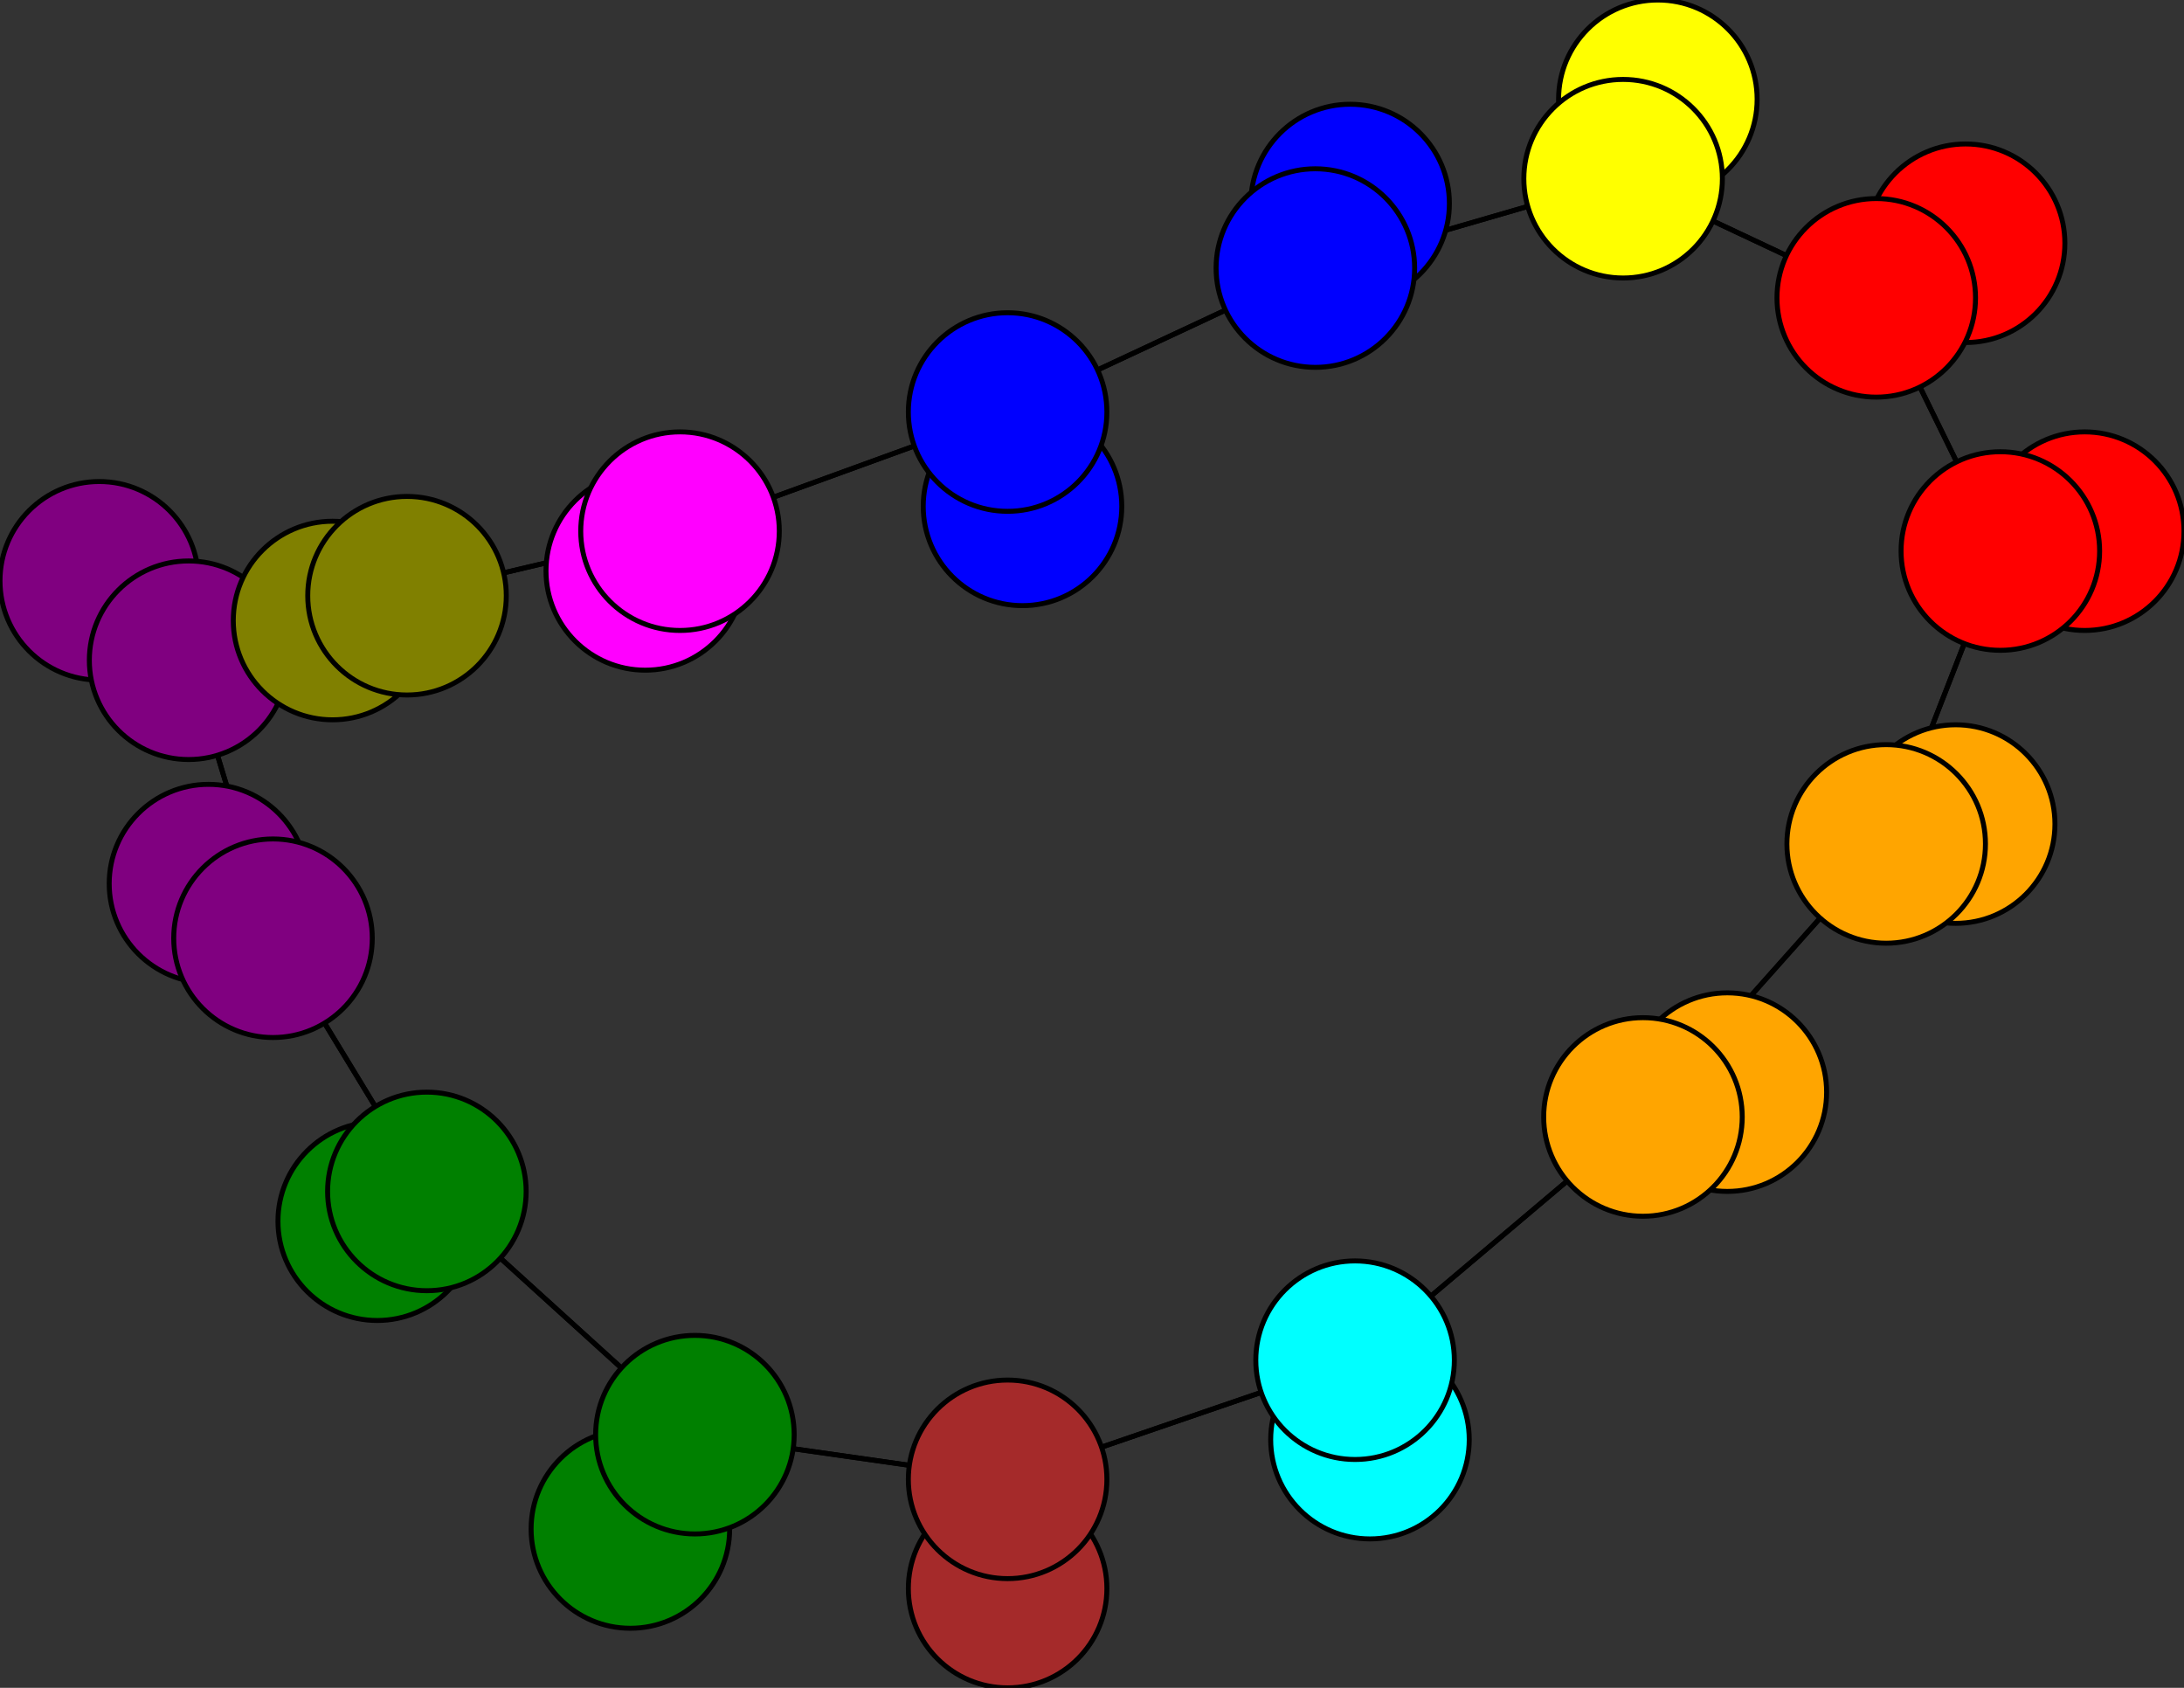 <svg width="440" height="340" xmlns="http://www.w3.org/2000/svg">
<rect width="100%" height="100%" fill="#333333" stroke="none"/>
<path stroke-width="1" stroke="black" d="M 396 49 378 60"/>
<path stroke-width="1" stroke="black" d="M 276 290 273 274"/>
<path stroke-width="1" stroke="black" d="M 273 274 331 225"/>
<path stroke-width="1" stroke="black" d="M 273 274 276 290"/>
<path stroke-width="1" stroke="black" d="M 273 274 203 298"/>
<path stroke-width="1" stroke="black" d="M 272 41 265 54"/>
<path stroke-width="1" stroke="black" d="M 265 54 203 83"/>
<path stroke-width="1" stroke="black" d="M 265 54 327 36"/>
<path stroke-width="1" stroke="black" d="M 265 54 272 41"/>
<path stroke-width="1" stroke="black" d="M 203 320 203 298"/>
<path stroke-width="1" stroke="black" d="M 203 298 140 289"/>
<path stroke-width="1" stroke="black" d="M 203 298 273 274"/>
<path stroke-width="1" stroke="black" d="M 203 298 203 320"/>
<path stroke-width="1" stroke="black" d="M 82 120 67 125"/>
<path stroke-width="1" stroke="black" d="M 420 107 403 111"/>
<path stroke-width="1" stroke="black" d="M 403 111 420 107"/>
<path stroke-width="1" stroke="black" d="M 403 111 380 170"/>
<path stroke-width="1" stroke="black" d="M 76 246 86 240"/>
<path stroke-width="1" stroke="black" d="M 86 240 140 289"/>
<path stroke-width="1" stroke="black" d="M 86 240 76 246"/>
<path stroke-width="1" stroke="black" d="M 86 240 55 189"/>
<path stroke-width="1" stroke="black" d="M 394 166 380 170"/>
<path stroke-width="1" stroke="black" d="M 380 170 331 225"/>
<path stroke-width="1" stroke="black" d="M 380 170 403 111"/>
<path stroke-width="1" stroke="black" d="M 380 170 394 166"/>
<path stroke-width="1" stroke="black" d="M 42 178 55 189"/>
<path stroke-width="1" stroke="black" d="M 55 189 38 133"/>
<path stroke-width="1" stroke="black" d="M 403 111 378 60"/>
<path stroke-width="1" stroke="black" d="M 82 120 38 133"/>
<path stroke-width="1" stroke="black" d="M 82 120 137 107"/>
<path stroke-width="1" stroke="black" d="M 67 125 82 120"/>
<path stroke-width="1" stroke="black" d="M 378 60 396 49"/>
<path stroke-width="1" stroke="black" d="M 378 60 327 36"/>
<path stroke-width="1" stroke="black" d="M 378 60 403 111"/>
<path stroke-width="1" stroke="black" d="M 206 102 203 83"/>
<path stroke-width="1" stroke="black" d="M 203 83 206 102"/>
<path stroke-width="1" stroke="black" d="M 203 83 137 107"/>
<path stroke-width="1" stroke="black" d="M 203 83 265 54"/>
<path stroke-width="1" stroke="black" d="M 348 220 331 225"/>
<path stroke-width="1" stroke="black" d="M 331 225 348 220"/>
<path stroke-width="1" stroke="black" d="M 331 225 273 274"/>
<path stroke-width="1" stroke="black" d="M 331 225 380 170"/>
<path stroke-width="1" stroke="black" d="M 334 20 327 36"/>
<path stroke-width="1" stroke="black" d="M 327 36 378 60"/>
<path stroke-width="1" stroke="black" d="M 327 36 334 20"/>
<path stroke-width="1" stroke="black" d="M 327 36 265 54"/>
<path stroke-width="1" stroke="black" d="M 127 308 140 289"/>
<path stroke-width="1" stroke="black" d="M 140 289 127 308"/>
<path stroke-width="1" stroke="black" d="M 140 289 203 298"/>
<path stroke-width="1" stroke="black" d="M 140 289 86 240"/>
<path stroke-width="1" stroke="black" d="M 130 115 137 107"/>
<path stroke-width="1" stroke="black" d="M 137 107 203 83"/>
<path stroke-width="1" stroke="black" d="M 137 107 130 115"/>
<path stroke-width="1" stroke="black" d="M 137 107 82 120"/>
<path stroke-width="1" stroke="black" d="M 20 117 38 133"/>
<path stroke-width="1" stroke="black" d="M 38 133 20 117"/>
<path stroke-width="1" stroke="black" d="M 38 133 82 120"/>
<path stroke-width="1" stroke="black" d="M 38 133 55 189"/>
<path stroke-width="1" stroke="black" d="M 55 189 86 240"/>
<path stroke-width="1" stroke="black" d="M 55 189 42 178"/>
<circle cx="396" cy="49" r="20.0" style="fill:red;stroke:black;stroke-width:1.0"/>
<circle cx="378" cy="60" r="20.0" style="fill:red;stroke:black;stroke-width:1.0"/>
<circle cx="206" cy="102" r="20.0" style="fill:blue;stroke:black;stroke-width:1.0"/>
<circle cx="203" cy="83" r="20.0" style="fill:blue;stroke:black;stroke-width:1.0"/>
<circle cx="348" cy="220" r="20.0" style="fill:orange;stroke:black;stroke-width:1.0"/>
<circle cx="331" cy="225" r="20.0" style="fill:orange;stroke:black;stroke-width:1.0"/>
<circle cx="334" cy="20" r="20.0" style="fill:yellow;stroke:black;stroke-width:1.0"/>
<circle cx="327" cy="36" r="20.0" style="fill:yellow;stroke:black;stroke-width:1.0"/>
<circle cx="127" cy="308" r="20.0" style="fill:green;stroke:black;stroke-width:1.0"/>
<circle cx="140" cy="289" r="20.0" style="fill:green;stroke:black;stroke-width:1.0"/>
<circle cx="130" cy="115" r="20.0" style="fill:fuchsia;stroke:black;stroke-width:1.0"/>
<circle cx="137" cy="107" r="20.0" style="fill:fuchsia;stroke:black;stroke-width:1.0"/>
<circle cx="20" cy="117" r="20.0" style="fill:purple;stroke:black;stroke-width:1.0"/>
<circle cx="38" cy="133" r="20.0" style="fill:purple;stroke:black;stroke-width:1.0"/>
<circle cx="67" cy="125" r="20.0" style="fill:olive;stroke:black;stroke-width:1.0"/>
<circle cx="82" cy="120" r="20.0" style="fill:olive;stroke:black;stroke-width:1.0"/>
<circle cx="276" cy="290" r="20.0" style="fill:aqua;stroke:black;stroke-width:1.0"/>
<circle cx="273" cy="274" r="20.0" style="fill:aqua;stroke:black;stroke-width:1.0"/>
<circle cx="272" cy="41" r="20.0" style="fill:blue;stroke:black;stroke-width:1.0"/>
<circle cx="265" cy="54" r="20.0" style="fill:blue;stroke:black;stroke-width:1.0"/>
<circle cx="203" cy="320" r="20.0" style="fill:brown;stroke:black;stroke-width:1.0"/>
<circle cx="203" cy="298" r="20.0" style="fill:brown;stroke:black;stroke-width:1.0"/>
<circle cx="420" cy="107" r="20.0" style="fill:red;stroke:black;stroke-width:1.0"/>
<circle cx="403" cy="111" r="20.0" style="fill:red;stroke:black;stroke-width:1.0"/>
<circle cx="76" cy="246" r="20.0" style="fill:green;stroke:black;stroke-width:1.0"/>
<circle cx="86" cy="240" r="20.0" style="fill:green;stroke:black;stroke-width:1.0"/>
<circle cx="394" cy="166" r="20.0" style="fill:orange;stroke:black;stroke-width:1.0"/>
<circle cx="380" cy="170" r="20.0" style="fill:orange;stroke:black;stroke-width:1.0"/>
<circle cx="42" cy="178" r="20.0" style="fill:purple;stroke:black;stroke-width:1.0"/>
<circle cx="55" cy="189" r="20.0" style="fill:purple;stroke:black;stroke-width:1.0"/>
</svg>
